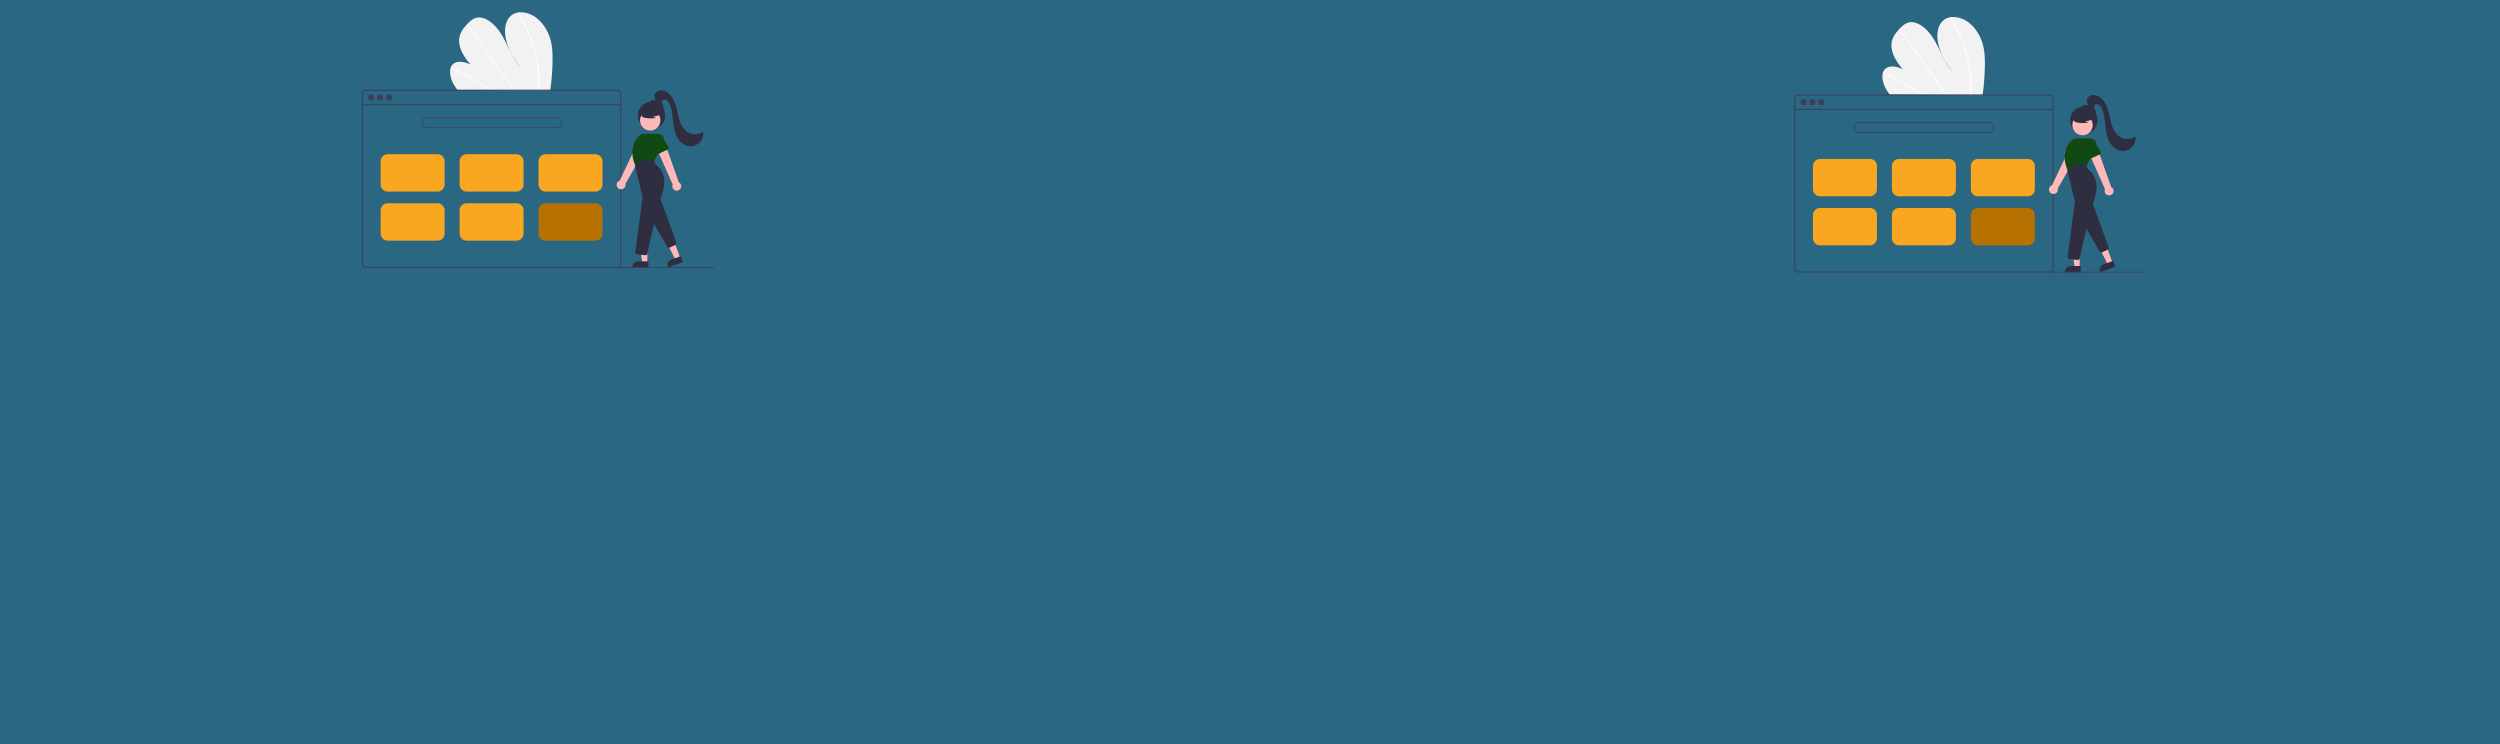 <svg width="2660" height="792" viewBox="0 0 2660 792" fill="none" xmlns="http://www.w3.org/2000/svg">
<rect width="2660" height="792" fill="#296782"/>
<g clip-path="url(#clip0)">
<path d="M2111.93 68.654C2111.83 79.195 2111.06 89.719 2109.62 100.16C2109.57 100.527 2109.51 100.893 2109.46 101.26L2010.76 100.708C2010.47 100.344 2010.18 99.976 2009.9 99.603C2008.98 98.368 2008.12 97.099 2007.33 95.786C2003.52 89.46 2001.77 82.054 2003.52 76.944L2003.55 76.865C2003.93 75.746 2004.52 74.712 2005.3 73.824C2009.29 69.337 2017.35 70.085 2024.66 73.707C2018.1 66.525 2012.88 57.464 2012.48 49.375C2012.09 41.486 2016.22 35.85 2020.69 31.06C2020.84 30.902 2020.98 30.748 2021.13 30.594C2021.2 30.515 2021.28 30.44 2021.35 30.361C2024.84 26.711 2028.91 23.113 2034.8 23.548C2041.26 24.026 2048.42 29.438 2053.44 35.744C2058.47 42.045 2061.8 49.204 2065.19 56.191C2068.57 63.173 2072.24 70.334 2077.67 76.302C2070.31 66.99 2064.38 56.394 2062.18 46.09C2059.99 35.785 2061.92 25.888 2068.48 21.035C2070.47 19.607 2072.78 18.677 2075.2 18.322C2075.49 18.275 2075.77 18.237 2076.07 18.203C2082.14 17.512 2089.39 19.613 2095.56 24.634C2102.35 30.163 2107.07 38.36 2109.41 46.141C2111.75 53.922 2112 61.413 2111.93 68.654Z" fill="#F2F2F2"/>
<path d="M2047.35 100.913L2045.46 100.902C2044.86 100.527 2044.26 100.157 2043.66 99.791C2043.28 99.555 2042.9 99.327 2042.52 99.095C2036.26 95.271 2029.96 91.603 2023.63 88.091C2017.29 84.576 2010.93 81.224 2004.53 78.033C2004.36 77.959 2004.22 77.828 2004.14 77.663C2004.06 77.497 2004.03 77.308 2004.08 77.128C2004.08 77.105 2004.09 77.082 2004.11 77.062C2004.2 76.894 2004.4 76.825 2004.69 76.968C2005.47 77.361 2006.26 77.755 2007.05 78.157C2013.46 81.403 2019.85 84.81 2026.21 88.38C2032.56 91.948 2038.88 95.673 2045.16 99.556C2045.29 99.637 2045.43 99.721 2045.56 99.802C2046.16 100.172 2046.75 100.542 2047.35 100.913Z" fill="white"/>
<path d="M2071.69 101.049L2070.52 101.042C2070.26 100.674 2070 100.305 2069.73 99.937C2063.55 91.263 2057.37 82.59 2051.18 73.916C2041.06 59.717 2030.94 45.517 2020.82 31.317C2020.76 31.241 2020.72 31.153 2020.69 31.06C2020.6 30.745 2020.83 30.561 2021.13 30.594C2021.25 30.611 2021.37 30.656 2021.48 30.723C2021.59 30.791 2021.68 30.881 2021.75 30.986C2027.42 38.949 2033.1 46.91 2038.77 54.867C2048.84 68.996 2058.91 83.123 2068.98 97.249C2069.62 98.146 2070.26 99.047 2070.9 99.943C2071.16 100.312 2071.43 100.68 2071.69 101.049Z" fill="white"/>
<path d="M2097.69 94.27C2097.63 96.238 2097.5 98.173 2097.33 100.091C2097.29 100.458 2097.26 100.825 2097.23 101.191L2096 101.185C2096.04 100.818 2096.08 100.451 2096.11 100.084C2096.37 97.314 2096.55 94.512 2096.58 91.634C2096.61 83.654 2095.83 75.692 2094.26 67.87C2092.58 59.448 2090.18 51.188 2087.07 43.182C2083.81 34.739 2079.88 26.571 2075.31 18.756C2075.22 18.629 2075.19 18.475 2075.2 18.322C2075.25 17.973 2075.72 17.87 2076.07 18.203C2076.13 18.269 2076.19 18.343 2076.24 18.425C2076.81 19.397 2077.36 20.371 2077.9 21.348C2082.3 29.206 2086.07 37.403 2089.16 45.86C2092.11 53.891 2094.35 62.164 2095.86 70.585C2097.28 78.397 2097.89 86.334 2097.69 94.27Z" fill="white"/>
<path d="M2181.19 100.442H1912.85C1911.83 100.443 1910.85 100.849 1910.13 101.572C1909.41 102.295 1909 103.275 1909 104.297V286.145C1909 287.167 1909.41 288.147 1910.13 288.87C1910.85 289.593 1911.83 289.999 1912.85 290H2181.19C2181.75 290 2182.3 289.879 2182.8 289.646C2183.31 289.412 2183.76 289.072 2184.12 288.647C2184.15 288.614 2184.18 288.579 2184.21 288.541C2184.44 288.26 2184.62 287.945 2184.76 287.608C2184.95 287.145 2185.05 286.647 2185.05 286.145V104.297C2185.05 103.274 2184.64 102.294 2183.92 101.571C2183.19 100.848 2182.21 100.442 2181.19 100.442V100.442ZM2183.95 286.145C2183.95 286.683 2183.79 287.209 2183.49 287.657C2183.23 288.052 2182.87 288.374 2182.45 288.594C2182.06 288.796 2181.63 288.9 2181.19 288.899H1912.85C1912.12 288.899 1911.42 288.608 1910.91 288.092C1910.39 287.575 1910.1 286.875 1910.1 286.145V104.297C1910.1 103.567 1910.39 102.867 1910.91 102.35C1911.42 101.834 1912.12 101.544 1912.85 101.543H2181.19C2181.92 101.543 2182.62 101.833 2183.14 102.349C2183.66 102.866 2183.95 103.566 2183.95 104.297V286.145Z" fill="#3F3D56"/>
<path d="M2184.5 115.893H1909.55V116.995H2184.5V115.893Z" fill="#3F3D56"/>
<path d="M1918.92 112.013C1920.74 112.013 1922.22 110.533 1922.22 108.707C1922.22 106.881 1920.74 105.401 1918.92 105.401C1917.09 105.401 1915.61 106.881 1915.61 108.707C1915.61 110.533 1917.09 112.013 1918.92 112.013Z" fill="#3F3D56"/>
<path d="M1928.42 112.013C1930.25 112.013 1931.73 110.533 1931.73 108.707C1931.73 106.881 1930.25 105.401 1928.42 105.401C1926.6 105.401 1925.12 106.881 1925.12 108.707C1925.12 110.533 1926.6 112.013 1928.42 112.013Z" fill="#3F3D56"/>
<path d="M1937.93 112.013C1939.75 112.013 1941.23 110.533 1941.23 108.707C1941.23 106.881 1939.75 105.401 1937.93 105.401C1936.1 105.401 1934.62 106.881 1934.62 108.707C1934.62 110.533 1936.1 112.013 1937.93 112.013Z" fill="#3F3D56"/>
<path d="M2116.03 141.404H1978.1C1976.58 141.404 1975.12 140.798 1974.04 139.721C1972.96 138.643 1972.36 137.181 1972.36 135.657C1972.36 134.132 1972.96 132.67 1974.04 131.593C1975.12 130.515 1976.58 129.909 1978.1 129.909H2116.03C2117.55 129.909 2119.02 130.515 2120.09 131.593C2121.17 132.67 2121.78 134.132 2121.78 135.657C2121.78 137.181 2121.17 138.643 2120.09 139.721C2119.02 140.798 2117.55 141.404 2116.03 141.404V141.404ZM1978.1 130.793C1976.81 130.793 1975.58 131.306 1974.67 132.218C1973.75 133.13 1973.24 134.367 1973.24 135.657C1973.24 136.946 1973.75 138.183 1974.67 139.095C1975.58 140.007 1976.81 140.52 1978.1 140.52H2116.03C2117.32 140.52 2118.56 140.007 2119.47 139.095C2120.38 138.183 2120.89 136.946 2120.89 135.657C2120.89 134.367 2120.38 133.13 2119.47 132.218C2118.56 131.306 2117.32 130.793 2116.03 130.793H1978.1Z" fill="#3F3D56"/>
<path d="M1989.56 208.878H1936.51C1934.52 208.875 1932.61 208.083 1931.2 206.674C1929.79 205.265 1928.99 203.354 1928.99 201.362V176.604C1928.99 174.611 1929.79 172.701 1931.2 171.292C1932.61 169.883 1934.52 169.09 1936.51 169.088H1989.56C1991.55 169.09 1993.46 169.883 1994.87 171.292C1996.28 172.701 1997.07 174.611 1997.07 176.604V201.362C1997.07 203.354 1996.28 205.265 1994.87 206.674C1993.46 208.083 1991.55 208.875 1989.56 208.878V208.878Z" fill="#F9A620"/>
<path d="M2073.55 208.878H2020.5C2018.51 208.875 2016.6 208.083 2015.19 206.674C2013.78 205.265 2012.99 203.354 2012.99 201.362V176.604C2012.99 174.611 2013.78 172.701 2015.19 171.292C2016.6 169.883 2018.51 169.09 2020.5 169.088H2073.55C2075.54 169.09 2077.45 169.883 2078.86 171.292C2080.27 172.701 2081.06 174.611 2081.06 176.604V201.362C2081.06 203.354 2080.27 205.265 2078.86 206.674C2077.45 208.083 2075.54 208.875 2073.55 208.878V208.878Z" fill="#F9A620"/>
<path d="M2157.54 208.878H2104.49C2102.5 208.875 2100.59 208.083 2099.18 206.674C2097.77 205.265 2096.98 203.354 2096.98 201.362V176.604C2096.98 174.611 2097.77 172.701 2099.18 171.292C2100.59 169.883 2102.5 169.09 2104.49 169.088H2157.54C2159.53 169.09 2161.45 169.883 2162.85 171.292C2164.26 172.701 2165.06 174.611 2165.06 176.604V201.362C2165.06 203.354 2164.26 205.265 2162.85 206.674C2161.45 208.083 2159.53 208.875 2157.54 208.878V208.878Z" fill="#F9A620"/>
<path d="M1989.56 261.046H1936.51C1934.52 261.044 1932.61 260.251 1931.2 258.842C1929.79 257.433 1928.99 255.523 1928.99 253.53V228.772C1928.99 226.78 1929.79 224.869 1931.2 223.46C1932.61 222.051 1934.52 221.259 1936.51 221.256H1989.56C1991.55 221.259 1993.46 222.051 1994.87 223.46C1996.28 224.869 1997.07 226.78 1997.07 228.772V253.53C1997.07 255.523 1996.28 257.433 1994.87 258.842C1993.46 260.251 1991.55 261.044 1989.56 261.046V261.046Z" fill="#F9A620"/>
<path d="M2073.55 261.046H2020.5C2018.51 261.044 2016.6 260.251 2015.19 258.842C2013.78 257.433 2012.99 255.523 2012.99 253.53V228.772C2012.99 226.78 2013.78 224.869 2015.19 223.46C2016.6 222.051 2018.51 221.259 2020.5 221.256H2073.55C2075.54 221.259 2077.45 222.051 2078.86 223.46C2080.27 224.869 2081.06 226.78 2081.06 228.772V253.53C2081.06 255.523 2080.27 257.433 2078.86 258.842C2077.45 260.251 2075.54 261.044 2073.55 261.046V261.046Z" fill="#F9A620"/>
<path d="M2157.54 261.046H2104.49C2102.5 261.044 2100.59 260.251 2099.18 258.842C2097.77 257.433 2096.98 255.523 2096.98 253.53V228.772C2096.98 226.78 2097.77 224.869 2099.18 223.46C2100.59 222.051 2102.5 221.259 2104.49 221.256H2157.54C2159.53 221.259 2161.45 222.051 2162.85 223.46C2164.26 224.869 2165.06 226.78 2165.06 228.772V253.53C2165.06 255.523 2164.26 257.433 2162.85 258.842C2161.45 260.251 2159.53 261.044 2157.54 261.046V261.046Z" fill="#B77100"/>
<path d="M2217.17 142.561C2225.23 142.561 2231.76 136.029 2231.76 127.971C2231.76 119.914 2225.23 113.382 2217.17 113.382C2209.12 113.382 2202.58 119.914 2202.58 127.971C2202.58 136.029 2209.12 142.561 2217.17 142.561Z" fill="#2F2E41"/>
<path d="M2180.63 203.868C2180.3 203.254 2180.12 202.576 2180.09 201.882C2180.05 201.189 2180.17 200.496 2180.44 199.854C2180.7 199.211 2181.1 198.635 2181.61 198.164C2182.12 197.694 2182.73 197.341 2183.39 197.13L2201.88 158.022L2210.33 163.952L2189.5 200.53C2189.78 201.665 2189.64 202.863 2189.09 203.897C2188.55 204.932 2187.64 205.73 2186.55 206.142C2185.45 206.553 2184.25 206.549 2183.15 206.13C2182.06 205.711 2181.16 204.906 2180.63 203.868V203.868Z" fill="#FFB8B8"/>
<path d="M2196.47 163.214C2196.38 162.921 2196.35 162.613 2196.4 162.309C2196.44 162.006 2196.55 161.716 2196.71 161.458L2202.46 152.447C2203.1 151.018 2204.28 149.9 2205.74 149.339C2207.2 148.778 2208.82 148.82 2210.25 149.454C2211.69 150.089 2212.81 151.266 2213.37 152.726C2213.94 154.186 2213.9 155.811 2213.27 157.244L2210.37 167.568C2210.29 167.863 2210.15 168.136 2209.95 168.37C2209.75 168.603 2209.5 168.791 2209.23 168.921C2208.95 169.051 2208.65 169.12 2208.34 169.123C2208.04 169.125 2207.73 169.062 2207.45 168.937L2197.64 164.547C2197.36 164.422 2197.11 164.238 2196.91 164.008C2196.7 163.778 2196.55 163.508 2196.47 163.214V163.214Z" fill="#6C63FF"/>
<path d="M2242.98 207.745C2242.3 207.588 2241.67 207.284 2241.12 206.856C2240.58 206.428 2240.13 205.884 2239.82 205.265C2239.5 204.646 2239.33 203.965 2239.31 203.271C2239.28 202.577 2239.41 201.887 2239.69 201.248L2222.18 161.692L2232.2 159.169L2246.26 198.845C2247.3 199.376 2248.11 200.27 2248.53 201.358C2248.96 202.447 2248.97 203.654 2248.57 204.751C2248.17 205.848 2247.37 206.758 2246.34 207.31C2245.31 207.862 2244.12 208.017 2242.98 207.745V207.745Z" fill="#FFB8B8"/>
<path d="M2247.75 279.444L2242.66 281.299L2233.08 262.537L2240.6 259.8L2247.75 279.444Z" fill="#FFB8B8"/>
<path d="M2238.49 281.168L2248.31 277.592L2250.56 283.776L2234.56 289.604C2234.26 288.792 2234.13 287.93 2234.17 287.066C2234.21 286.203 2234.41 285.355 2234.78 284.572C2235.14 283.788 2235.66 283.085 2236.3 282.501C2236.93 281.917 2237.68 281.464 2238.49 281.168Z" fill="#2F2E41"/>
<path d="M2233.85 267.576L2214.45 233.622C2214.26 233.293 2214.16 232.921 2214.17 232.542C2214.17 232.164 2214.28 231.794 2214.47 231.469L2223.21 216.908C2223.41 216.562 2223.71 216.283 2224.07 216.101C2224.43 215.92 2224.84 215.845 2225.24 215.884C2225.64 215.922 2226.02 216.074 2226.34 216.321C2226.66 216.569 2226.9 216.901 2227.04 217.28L2243.55 263.024C2243.73 263.522 2243.72 264.07 2243.52 264.56C2243.32 265.05 2242.94 265.447 2242.46 265.672L2236.61 268.444C2236.33 268.578 2236.02 268.647 2235.71 268.647C2235.33 268.648 2234.96 268.549 2234.63 268.361C2234.31 268.173 2234.04 267.902 2233.85 267.576V267.576Z" fill="#2F2E41"/>
<path d="M2215.84 143.913C2221.84 143.913 2226.7 139.051 2226.7 133.054C2226.7 127.057 2221.84 122.195 2215.84 122.195C2209.85 122.195 2204.99 127.057 2204.99 133.054C2204.99 139.051 2209.85 143.913 2215.84 143.913Z" fill="#FFB8B8"/>
<path d="M2200.4 182.239C2191.85 163.278 2200.47 152.68 2204.57 149.004C2205.76 147.944 2207.29 147.358 2208.88 147.359H2224.17C2225.27 147.359 2226.35 147.64 2227.31 148.175C2228.27 148.709 2229.07 149.481 2229.65 150.415C2230.23 151.35 2230.56 152.416 2230.61 153.513C2230.66 154.611 2230.43 155.703 2229.93 156.685L2219.71 177.136L2200.48 182.424L2200.4 182.239Z" fill="#104911"/>
<path d="M2222.78 168.781C2222.5 168.656 2222.25 168.473 2222.05 168.243C2221.85 168.013 2221.7 167.742 2221.61 167.449L2218.55 157.208C2217.88 155.79 2217.81 154.167 2218.34 152.695C2218.87 151.223 2219.97 150.021 2221.38 149.354C2222.8 148.686 2224.42 148.607 2225.89 149.133C2227.37 149.66 2228.57 150.749 2229.24 152.162L2235.16 161.103C2235.33 161.358 2235.44 161.646 2235.49 161.949C2235.54 162.251 2235.52 162.56 2235.44 162.855C2235.36 163.149 2235.21 163.423 2235.01 163.656C2234.81 163.889 2234.57 164.077 2234.29 164.207L2224.55 168.767C2224.27 168.897 2223.97 168.965 2223.67 168.968C2223.36 168.97 2223.06 168.907 2222.78 168.781V168.781Z" fill="#104911"/>
<path d="M2212.77 284.571L2207.35 284.571L2204.77 263.665L2212.77 263.665L2212.77 284.571Z" fill="#FFB8B8"/>
<path d="M2203.48 283.022H2213.93V289.604H2196.89C2196.89 288.74 2197.06 287.884 2197.4 287.085C2197.73 286.287 2198.21 285.561 2198.82 284.95C2199.43 284.339 2200.16 283.854 2200.96 283.523C2201.76 283.193 2202.61 283.022 2203.48 283.022V283.022Z" fill="#2F2E41"/>
<path d="M2210.47 276.59L2201.79 275.589C2201.51 275.557 2201.24 275.469 2200.99 275.33C2200.75 275.192 2200.53 275.006 2200.36 274.783C2200.18 274.559 2200.06 274.304 2199.98 274.031C2199.91 273.758 2199.89 273.473 2199.93 273.193L2207.67 214.879C2207.7 214.676 2207.69 214.47 2207.64 214.27L2199.85 182.154C2199.78 181.857 2199.77 181.549 2199.83 181.249C2199.89 180.949 2200.01 180.666 2200.19 180.418C2201.39 178.754 2205.53 174.875 2217.83 174.802H2217.85C2218.26 174.802 2218.66 174.92 2219 175.141C2219.35 175.363 2219.62 175.679 2219.79 176.051L2221.43 179.662C2221.55 179.93 2221.74 180.16 2221.98 180.33C2224.24 181.929 2235.19 190.905 2228.76 210.61C2222.45 229.977 2214.35 267.578 2212.8 274.918C2212.7 275.395 2212.44 275.824 2212.06 276.131C2211.68 276.438 2211.21 276.605 2210.72 276.605C2210.64 276.605 2210.55 276.6 2210.47 276.59V276.59Z" fill="#2F2E41"/>
<path d="M2227.25 126.224C2224.77 127.934 2221.83 128.844 2218.81 128.832C2219.89 129.578 2221.11 130.081 2222.4 130.308C2218.39 131.168 2214.25 131.191 2210.24 130.376C2209.35 130.233 2208.48 129.937 2207.69 129.502C2207.3 129.281 2206.95 128.98 2206.68 128.618C2206.41 128.256 2206.22 127.841 2206.12 127.4C2205.85 125.875 2207.04 124.49 2208.28 123.556C2210.17 122.149 2212.34 121.179 2214.66 120.717C2216.97 120.256 2219.35 120.313 2221.64 120.886C2223.13 121.272 2224.62 121.924 2225.59 123.123C2226.56 124.321 2226.85 126.17 2225.93 127.404L2227.25 126.224Z" fill="#2F2E41"/>
<path d="M2220 118.67C2218.76 118.257 2217.49 117.824 2216.5 116.962C2215.52 116.1 2214.9 114.69 2215.34 113.46C2215.77 112.275 2217.06 111.582 2218.32 111.489C2219.57 111.396 2220.81 111.784 2222.01 112.169C2221.47 111.349 2220.91 109.759 2220.42 108.083C2219.3 104.258 2223.96 100.765 2227.94 101.053C2228.05 101.062 2228.17 101.074 2228.28 101.09C2232.28 101.675 2234.36 103.204 2237.16 106.131C2240.66 109.794 2242.5 114.735 2243.72 119.652C2244.95 124.568 2245.67 129.627 2247.39 134.392C2249.12 139.157 2252.03 143.737 2256.48 146.162C2258.91 147.446 2261.66 148.036 2264.4 147.866C2267.15 147.697 2269.8 146.775 2272.06 145.201C2272.37 147.293 2272.18 149.429 2271.51 151.434C2270.84 153.44 2269.7 155.259 2268.2 156.744C2266.69 158.229 2264.86 159.338 2262.84 159.981C2260.83 160.624 2258.69 160.784 2256.6 160.447C2250.86 159.519 2246.26 154.893 2243.8 149.619C2241.34 144.345 2240.67 138.442 2240.06 132.657C2239.44 126.871 2238.82 120.97 2236.44 115.66C2235.48 113.51 2234.06 111.323 2231.53 110.98C2230.87 110.872 2230.19 110.985 2229.6 111.302C2229.01 111.618 2228.54 112.12 2228.26 112.73C2227.15 115.424 2230.96 117.706 2229.98 120.273C2229.77 120.77 2229.42 121.196 2228.98 121.501C2228.53 121.805 2228.01 121.976 2227.47 121.992C2225.62 122.113 2224.11 121.058 2222.69 120.039C2219.77 117.956 2220 118.67 2220 118.67Z" fill="#2F2E41"/>
<path d="M2283.56 290H2181.88C2181.76 290 2181.65 289.953 2181.57 289.87C2181.49 289.788 2181.44 289.675 2181.44 289.558C2181.44 289.441 2181.49 289.328 2181.57 289.245C2181.65 289.162 2181.76 289.116 2181.88 289.116H2283.56C2283.68 289.116 2283.79 289.162 2283.87 289.245C2283.95 289.328 2284 289.441 2284 289.558C2284 289.675 2283.95 289.788 2283.87 289.87C2283.79 289.953 2283.68 290 2283.56 290Z" fill="#3F3D56"/>
</g>
<g clip-path="url(#clip1)">
<path d="M587.927 63.654C587.835 74.195 587.063 84.719 585.616 95.16C585.566 95.527 585.51 95.893 585.46 96.26L486.756 95.708C486.466 95.344 486.181 94.976 485.905 94.603C484.983 93.368 484.119 92.099 483.327 90.786C479.516 84.46 477.771 77.054 479.519 71.944L479.551 71.865C479.928 70.746 480.523 69.712 481.301 68.824C485.287 64.337 493.346 65.085 500.66 68.707C494.1 61.525 488.876 52.464 488.48 44.375C488.09 36.486 492.215 30.85 496.69 26.06C496.836 25.902 496.983 25.748 497.13 25.594C497.201 25.515 497.277 25.44 497.348 25.361C500.838 21.711 504.908 18.113 510.798 18.548C517.259 19.026 524.421 24.438 529.443 30.744C534.466 37.045 537.803 44.204 541.186 51.191C544.573 58.173 548.237 65.334 553.672 71.302C546.311 61.989 540.375 51.394 538.183 41.09C535.99 30.785 537.92 20.888 544.481 16.035C546.473 14.607 548.778 13.677 551.202 13.322C551.486 13.275 551.773 13.237 552.065 13.203C558.139 12.512 565.39 14.613 571.56 19.634C578.355 25.163 583.066 33.36 585.41 41.141C587.753 48.922 588.003 56.413 587.927 63.654Z" fill="#F2F2F2"/>
<path d="M523.35 95.912L521.463 95.902C520.864 95.527 520.261 95.157 519.656 94.791C519.282 94.555 518.903 94.327 518.524 94.095C512.264 90.271 505.964 86.603 499.625 83.091C493.292 79.576 486.927 76.224 480.53 73.033C480.361 72.959 480.223 72.828 480.139 72.663C480.056 72.497 480.034 72.308 480.076 72.128C480.083 72.105 480.093 72.082 480.107 72.062C480.196 71.894 480.396 71.825 480.687 71.968C481.471 72.361 482.261 72.755 483.045 73.157C489.459 76.403 495.846 79.81 502.205 83.38C508.56 86.948 514.878 90.673 521.161 94.556C521.293 94.637 521.425 94.721 521.557 94.802C522.156 95.172 522.751 95.542 523.35 95.912Z" fill="white"/>
<path d="M547.686 96.049L546.519 96.042C546.255 95.674 545.997 95.305 545.733 94.937C539.549 86.263 533.365 77.59 527.183 68.916C517.06 54.717 506.939 40.517 496.821 26.317C496.761 26.241 496.717 26.153 496.69 26.06C496.603 25.745 496.834 25.561 497.13 25.594C497.255 25.611 497.374 25.656 497.481 25.723C497.587 25.791 497.678 25.881 497.747 25.986C503.423 33.949 509.097 41.91 514.77 49.867C524.842 63.996 534.911 78.123 544.979 92.249C545.62 93.146 546.26 94.047 546.901 94.943C547.164 95.312 547.427 95.68 547.686 96.049Z" fill="white"/>
<path d="M573.687 89.27C573.627 91.238 573.497 93.173 573.327 95.091C573.294 95.458 573.261 95.825 573.228 96.192L572.004 96.185C572.041 95.818 572.078 95.451 572.111 95.084C572.37 92.314 572.554 89.512 572.579 86.634C572.611 78.654 571.834 70.692 570.258 62.87C568.583 54.448 566.178 46.188 563.071 38.182C559.809 29.739 555.876 21.571 551.311 13.756C551.225 13.629 551.187 13.475 551.203 13.322C551.253 12.973 551.718 12.87 552.065 13.203C552.134 13.269 552.193 13.343 552.241 13.425C552.806 14.397 553.36 15.371 553.905 16.348C558.302 24.206 562.066 32.403 565.16 40.86C568.108 48.891 570.35 57.164 571.861 65.585C573.276 73.397 573.888 81.334 573.687 89.27Z" fill="white"/>
<path d="M657.191 95.442H388.855C387.833 95.443 386.853 95.849 386.13 96.572C385.407 97.295 385.001 98.275 385 99.297V281.145C385.001 282.167 385.407 283.147 386.13 283.87C386.853 284.593 387.833 284.999 388.855 285H657.191C657.748 285 658.299 284.879 658.805 284.646C659.311 284.412 659.76 284.072 660.122 283.647C660.152 283.614 660.18 283.579 660.206 283.541C660.436 283.26 660.622 282.945 660.758 282.608C660.952 282.145 661.051 281.647 661.05 281.145V99.297C661.049 98.274 660.642 97.294 659.918 96.571C659.194 95.848 658.213 95.442 657.191 95.442V95.442ZM659.949 281.145C659.95 281.683 659.791 282.209 659.494 282.657C659.23 283.052 658.871 283.374 658.451 283.594C658.061 283.796 657.629 283.9 657.191 283.899H388.855C388.125 283.899 387.425 283.608 386.908 283.092C386.392 282.575 386.102 281.875 386.101 281.145V99.297C386.102 98.567 386.392 97.867 386.908 97.35C387.425 96.834 388.125 96.544 388.855 96.543H657.191C657.921 96.543 658.622 96.833 659.14 97.349C659.657 97.865 659.948 98.566 659.949 99.297V281.145Z" fill="#3F3D56"/>
<path d="M660.497 110.893H385.549V111.995H660.497V110.893Z" fill="#3F3D56"/>
<path d="M394.916 107.013C396.742 107.013 398.222 105.533 398.222 103.707C398.222 101.881 396.742 100.401 394.916 100.401C393.09 100.401 391.61 101.881 391.61 103.707C391.61 105.533 393.09 107.013 394.916 107.013Z" fill="#3F3D56"/>
<path d="M404.421 107.013C406.247 107.013 407.727 105.533 407.727 103.707C407.727 101.881 406.247 100.401 404.421 100.401C402.595 100.401 401.115 101.881 401.115 103.707C401.115 105.533 402.595 107.013 404.421 107.013Z" fill="#3F3D56"/>
<path d="M413.926 107.013C415.751 107.013 417.232 105.533 417.232 103.707C417.232 101.881 415.751 100.401 413.926 100.401C412.1 100.401 410.62 101.881 410.62 103.707C410.62 105.533 412.1 107.013 413.926 107.013Z" fill="#3F3D56"/>
<path d="M592.029 136.404H454.104C452.58 136.404 451.118 135.798 450.04 134.721C448.962 133.643 448.357 132.181 448.357 130.657C448.357 129.132 448.962 127.67 450.04 126.593C451.118 125.515 452.58 124.909 454.104 124.909H592.029C593.554 124.909 595.015 125.515 596.093 126.593C597.171 127.67 597.776 129.132 597.776 130.657C597.776 132.181 597.171 133.643 596.093 134.721C595.015 135.798 593.554 136.404 592.029 136.404V136.404ZM454.104 125.793C452.814 125.793 451.577 126.306 450.665 127.218C449.753 128.13 449.241 129.367 449.241 130.657C449.241 131.946 449.753 133.183 450.665 134.095C451.577 135.007 452.814 135.52 454.104 135.52H592.029C593.319 135.52 594.556 135.007 595.468 134.095C596.38 133.183 596.892 131.946 596.892 130.657C596.892 129.367 596.38 128.13 595.468 127.218C594.556 126.306 593.319 125.793 592.029 125.793H454.104Z" fill="#3F3D56"/>
<path d="M465.556 203.878H412.508C410.515 203.875 408.605 203.083 407.196 201.674C405.787 200.265 404.995 198.354 404.992 196.362V171.604C404.995 169.611 405.787 167.701 407.196 166.292C408.605 164.883 410.515 164.09 412.508 164.088H465.556C467.548 164.09 469.459 164.883 470.867 166.292C472.276 167.701 473.069 169.611 473.071 171.604V196.362C473.069 198.354 472.276 200.265 470.867 201.674C469.459 203.083 467.548 203.875 465.556 203.878V203.878Z" fill="#F9A620"/>
<path d="M549.549 203.878H496.501C494.508 203.875 492.598 203.083 491.189 201.674C489.78 200.265 488.988 198.354 488.985 196.362V171.604C488.988 169.611 489.78 167.701 491.189 166.292C492.598 164.883 494.508 164.09 496.501 164.088H549.549C551.541 164.09 553.452 164.883 554.86 166.292C556.269 167.701 557.062 169.611 557.064 171.604V196.362C557.062 198.354 556.269 200.265 554.86 201.674C553.452 203.083 551.541 203.875 549.549 203.878V203.878Z" fill="#F9A620"/>
<path d="M633.542 203.878H580.494C578.502 203.875 576.592 203.083 575.183 201.674C573.774 200.265 572.981 198.354 572.979 196.362V171.604C572.981 169.611 573.774 167.701 575.183 166.292C576.592 164.883 578.502 164.09 580.494 164.088H633.542C635.535 164.09 637.445 164.883 638.854 166.292C640.263 167.701 641.055 169.611 641.058 171.604V196.362C641.055 198.354 640.263 200.265 638.854 201.674C637.445 203.083 635.535 203.875 633.542 203.878V203.878Z" fill="#F9A620"/>
<path d="M465.556 256.046H412.508C410.515 256.044 408.605 255.251 407.196 253.842C405.787 252.433 404.995 250.523 404.992 248.53V223.772C404.995 221.78 405.787 219.869 407.196 218.46C408.605 217.051 410.515 216.259 412.508 216.256H465.556C467.548 216.259 469.459 217.051 470.867 218.46C472.276 219.869 473.069 221.78 473.071 223.772V248.53C473.069 250.523 472.276 252.433 470.867 253.842C469.459 255.251 467.548 256.044 465.556 256.046V256.046Z" fill="#F9A620"/>
<path d="M549.549 256.046H496.501C494.508 256.044 492.598 255.251 491.189 253.842C489.78 252.433 488.988 250.523 488.985 248.53V223.772C488.988 221.78 489.78 219.869 491.189 218.46C492.598 217.051 494.508 216.259 496.501 216.256H549.549C551.541 216.259 553.452 217.051 554.86 218.46C556.269 219.869 557.062 221.78 557.064 223.772V248.53C557.062 250.523 556.269 252.433 554.86 253.842C553.452 255.251 551.541 256.044 549.549 256.046V256.046Z" fill="#F9A620"/>
<path d="M633.542 256.046H580.494C578.502 256.044 576.592 255.251 575.183 253.842C573.774 252.433 572.981 250.523 572.979 248.53V223.772C572.981 221.78 573.774 219.869 575.183 218.46C576.592 217.051 578.502 216.259 580.494 216.256H633.542C635.535 216.259 637.445 217.051 638.854 218.46C640.263 219.869 641.055 221.78 641.058 223.772V248.53C641.055 250.523 640.263 252.433 638.854 253.842C637.445 255.251 635.535 256.044 633.542 256.046V256.046Z" fill="#B77100"/>
<path d="M693.173 137.561C701.23 137.561 707.761 131.029 707.761 122.971C707.761 114.914 701.23 108.382 693.173 108.382C685.116 108.382 678.584 114.914 678.584 122.971C678.584 131.029 685.116 137.561 693.173 137.561Z" fill="#2F2E41"/>
<path d="M656.626 198.868C656.303 198.254 656.118 197.576 656.085 196.882C656.052 196.189 656.172 195.496 656.436 194.854C656.699 194.211 657.1 193.635 657.611 193.164C658.121 192.694 658.729 192.341 659.39 192.13L677.876 153.022L686.332 158.952L665.502 195.53C665.782 196.665 665.635 197.863 665.091 198.897C664.546 199.932 663.641 200.73 662.547 201.142C661.453 201.553 660.246 201.549 659.155 201.13C658.063 200.711 657.164 199.906 656.626 198.868V198.868Z" fill="#FFB8B8"/>
<path d="M672.466 158.214C672.378 157.921 672.355 157.613 672.397 157.309C672.439 157.006 672.546 156.716 672.71 156.458L678.458 147.447C679.097 146.018 680.276 144.9 681.738 144.339C683.2 143.778 684.824 143.82 686.255 144.454C687.686 145.089 688.807 146.266 689.372 147.726C689.937 149.186 689.9 150.811 689.269 152.244L686.374 162.568C686.291 162.863 686.146 163.136 685.948 163.37C685.751 163.603 685.505 163.791 685.228 163.921C684.951 164.051 684.649 164.12 684.343 164.123C684.037 164.125 683.734 164.062 683.454 163.937L673.637 159.547C673.357 159.422 673.108 159.238 672.906 159.008C672.704 158.778 672.554 158.508 672.466 158.214V158.214Z" fill="#6C63FF"/>
<path d="M718.979 202.745C718.302 202.588 717.669 202.284 717.122 201.856C716.576 201.428 716.13 200.884 715.817 200.265C715.503 199.646 715.329 198.965 715.306 198.271C715.284 197.577 715.414 196.887 715.688 196.248L698.181 156.692L708.196 154.169L722.255 193.845C723.297 194.376 724.108 195.27 724.534 196.358C724.961 197.447 724.973 198.654 724.57 199.751C724.166 200.848 723.373 201.758 722.343 202.31C721.313 202.862 720.116 203.017 718.979 202.745V202.745Z" fill="#FFB8B8"/>
<path d="M723.751 274.444L718.658 276.299L709.083 257.537L716.599 254.8L723.751 274.444Z" fill="#FFB8B8"/>
<path d="M714.491 276.168L724.312 272.592L726.564 278.776L710.559 284.604C710.263 283.792 710.13 282.93 710.168 282.066C710.205 281.203 710.413 280.355 710.778 279.572C711.143 278.788 711.659 278.085 712.296 277.501C712.933 276.917 713.679 276.464 714.491 276.168Z" fill="#2F2E41"/>
<path d="M709.848 262.576L690.447 228.622C690.26 228.293 690.163 227.921 690.167 227.542C690.171 227.164 690.276 226.794 690.47 226.469L699.206 211.908C699.414 211.562 699.714 211.283 700.074 211.101C700.434 210.92 700.837 210.845 701.238 210.884C701.639 210.922 702.021 211.074 702.339 211.321C702.657 211.569 702.898 211.901 703.035 212.28L719.552 258.024C719.734 258.522 719.723 259.07 719.521 259.56C719.319 260.05 718.941 260.447 718.461 260.672L712.609 263.444C712.326 263.578 712.017 263.647 711.705 263.647C711.329 263.648 710.959 263.549 710.633 263.361C710.307 263.173 710.036 262.902 709.848 262.576V262.576Z" fill="#2F2E41"/>
<path d="M691.845 138.913C697.841 138.913 702.703 134.051 702.703 128.054C702.703 122.057 697.841 117.195 691.845 117.195C685.848 117.195 680.987 122.057 680.987 128.054C680.987 134.051 685.848 138.913 691.845 138.913Z" fill="#FFB8B8"/>
<path d="M676.401 177.239C667.851 158.278 676.471 147.68 680.574 144.004C681.756 142.944 683.288 142.358 684.875 142.359H700.171C701.269 142.359 702.349 142.64 703.308 143.175C704.268 143.709 705.074 144.481 705.652 145.415C706.229 146.35 706.558 147.416 706.608 148.513C706.657 149.611 706.425 150.703 705.934 151.685L695.709 172.136L676.484 177.424L676.401 177.239Z" fill="#104911"/>
<path d="M698.777 163.781C698.498 163.656 698.249 163.473 698.047 163.243C697.845 163.013 697.696 162.742 697.608 162.449L694.547 152.208C693.884 150.79 693.81 149.167 694.341 147.695C694.873 146.223 695.966 145.021 697.381 144.354C698.797 143.686 700.419 143.607 701.893 144.133C703.367 144.66 704.572 145.749 705.244 147.162L711.164 156.103C711.333 156.358 711.445 156.646 711.492 156.949C711.539 157.251 711.521 157.56 711.438 157.855C711.355 158.149 711.21 158.423 711.012 158.656C710.814 158.889 710.568 159.077 710.291 159.207L700.551 163.767C700.274 163.897 699.972 163.965 699.666 163.968C699.36 163.97 699.057 163.907 698.777 163.781V163.781Z" fill="#104911"/>
<path d="M688.766 279.571L683.347 279.571L680.769 258.665L688.767 258.665L688.766 279.571Z" fill="#FFB8B8"/>
<path d="M679.475 278.022H689.927V284.604H672.894C672.894 283.74 673.064 282.884 673.395 282.085C673.726 281.287 674.21 280.561 674.822 279.95C675.433 279.339 676.158 278.854 676.957 278.523C677.755 278.193 678.611 278.022 679.475 278.022V278.022Z" fill="#2F2E41"/>
<path d="M686.47 271.59L677.793 270.589C677.512 270.557 677.24 270.469 676.994 270.33C676.747 270.192 676.531 270.006 676.357 269.783C676.183 269.559 676.056 269.304 675.982 269.031C675.908 268.758 675.889 268.473 675.926 268.193L683.67 209.879C683.697 209.676 683.686 209.47 683.638 209.27L675.854 177.154C675.781 176.857 675.772 176.549 675.83 176.249C675.887 175.949 676.009 175.666 676.187 175.418C677.394 173.754 681.53 169.875 693.832 169.802H693.846C694.255 169.802 694.656 169.92 695.001 170.141C695.346 170.363 695.619 170.679 695.789 171.051L697.43 174.662C697.553 174.93 697.744 175.16 697.984 175.33C700.243 176.929 711.185 185.905 704.76 205.61C698.445 224.977 690.354 262.578 688.797 269.918C688.697 270.395 688.436 270.824 688.058 271.131C687.68 271.438 687.207 271.605 686.72 271.605C686.636 271.605 686.553 271.6 686.47 271.59V271.59Z" fill="#2F2E41"/>
<path d="M703.253 121.224C700.772 122.934 697.827 123.844 694.814 123.832C695.889 124.578 697.113 125.081 698.401 125.308C694.394 126.168 690.254 126.191 686.238 125.376C685.345 125.233 684.484 124.937 683.692 124.502C683.297 124.281 682.953 123.98 682.682 123.618C682.411 123.256 682.22 122.841 682.12 122.4C681.853 120.875 683.041 119.49 684.275 118.556C686.166 117.149 688.345 116.179 690.656 115.717C692.966 115.256 695.351 115.313 697.637 115.886C699.129 116.272 700.624 116.924 701.594 118.123C702.563 119.321 702.851 121.17 701.927 122.404L703.253 121.224Z" fill="#2F2E41"/>
<path d="M696.004 113.67C694.764 113.257 693.487 112.824 692.505 111.962C691.522 111.1 690.898 109.69 691.34 108.46C691.765 107.275 693.062 106.582 694.318 106.489C695.574 106.396 696.81 106.784 698.01 107.169C697.467 106.349 696.907 104.759 696.416 103.083C695.297 99.258 699.962 95.765 703.937 96.053C704.054 96.062 704.167 96.074 704.277 96.09C708.284 96.675 710.363 98.204 713.163 101.131C716.664 104.794 718.495 109.735 719.722 114.652C720.948 119.568 721.668 124.627 723.393 129.392C725.118 134.157 728.027 138.737 732.476 141.162C734.912 142.446 737.655 143.036 740.404 142.866C743.153 142.697 745.803 141.775 748.063 140.201C748.371 142.293 748.181 144.429 747.51 146.434C746.838 148.44 745.704 150.259 744.198 151.744C742.692 153.229 740.857 154.338 738.843 154.981C736.828 155.624 734.691 155.784 732.603 155.447C726.86 154.519 722.259 149.893 719.801 144.619C717.344 139.345 716.673 133.442 716.057 127.657C715.44 121.871 714.816 115.97 712.438 110.66C711.476 108.51 710.059 106.323 707.528 105.98C706.867 105.872 706.189 105.985 705.599 106.302C705.008 106.618 704.539 107.12 704.263 107.73C703.149 110.424 706.957 112.706 705.982 115.273C705.77 115.77 705.421 116.196 704.975 116.501C704.529 116.805 704.005 116.976 703.465 116.992C701.625 117.113 700.113 116.058 698.688 115.039C695.774 112.956 696.004 113.67 696.004 113.67Z" fill="#2F2E41"/>
<path d="M759.558 285H657.882C657.765 285 657.652 284.953 657.569 284.87C657.486 284.788 657.44 284.675 657.44 284.558C657.44 284.441 657.486 284.328 657.569 284.245C657.652 284.162 657.765 284.116 657.882 284.116H759.558C759.675 284.116 759.788 284.162 759.87 284.245C759.953 284.328 760 284.441 760 284.558C760 284.675 759.953 284.788 759.87 284.87C759.788 284.953 759.675 285 759.558 285Z" fill="#3F3D56"/>
</g>
<defs>
<clipPath id="clip0">
<rect width="375" height="272" fill="white" transform="translate(1909 18)"/>
</clipPath>
<clipPath id="clip1">
<rect width="375" height="272" fill="white" transform="translate(385 13)"/>
</clipPath>
</defs>
</svg>
